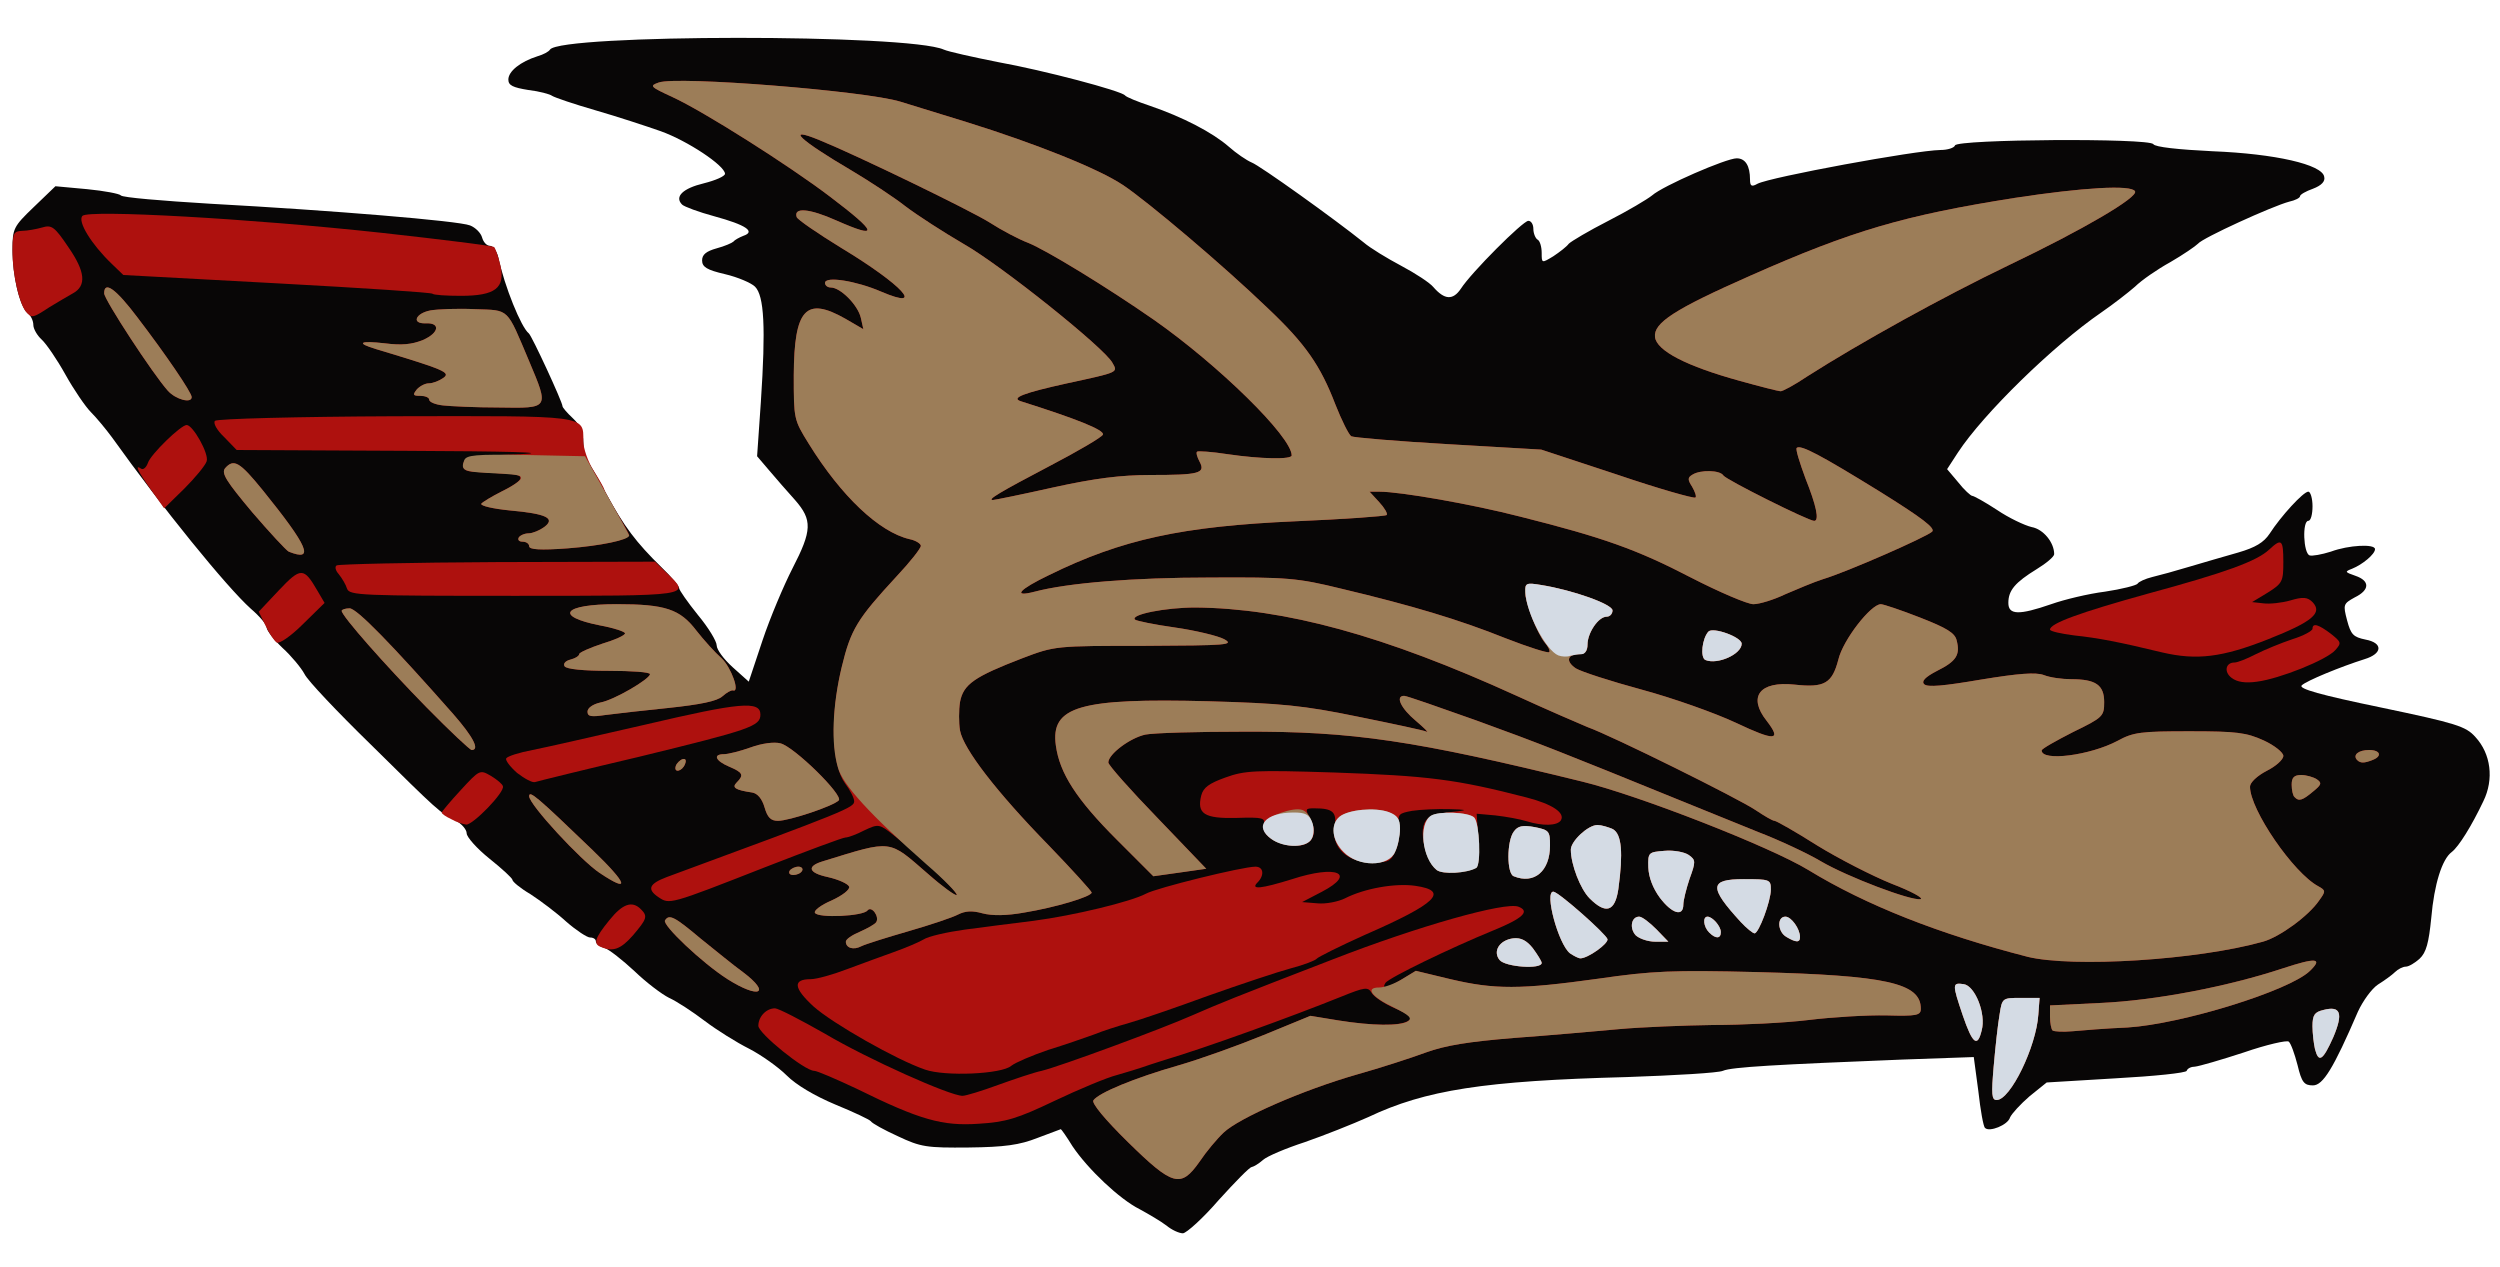 <!DOCTYPE svg PUBLIC "-//W3C//DTD SVG 20010904//EN" "http://www.w3.org/TR/2001/REC-SVG-20010904/DTD/svg10.dtd">
<svg version="1.0" xmlns="http://www.w3.org/2000/svg" width="600px" height="304px" viewBox="0 0 6000 3040" preserveAspectRatio="xMidYMid meet">
<g id="layer101" fill="#080606" stroke="none">
 <path d="M2799 2941 c-13 -10 -42 -27 -64 -39 -48 -24 -124 -96 -161 -151 -14 -23 -27 -41 -28 -41 0 0 -26 10 -56 21 -43 17 -79 22 -165 23 -101 1 -115 -1 -170 -27 -33 -15 -62 -31 -65 -36 -3 -4 -41 -22 -85 -40 -50 -21 -94 -47 -117 -70 -20 -20 -61 -49 -90 -64 -30 -15 -78 -45 -107 -67 -29 -22 -67 -47 -85 -55 -18 -9 -55 -37 -83 -64 -29 -27 -61 -52 -72 -56 -12 -3 -21 -11 -21 -16 0 -5 -6 -9 -14 -9 -7 0 -33 -17 -57 -38 -24 -22 -63 -51 -86 -66 -24 -14 -43 -30 -43 -34 0 -4 -25 -27 -55 -51 -30 -24 -55 -52 -55 -61 0 -9 -12 -23 -27 -31 -38 -19 -40 -21 -203 -182 -80 -78 -152 -154 -159 -169 -8 -15 -32 -44 -53 -63 -21 -20 -38 -42 -38 -49 0 -7 -17 -27 -38 -45 -58 -52 -213 -243 -333 -411 -14 -19 -37 -47 -51 -61 -13 -13 -41 -54 -61 -90 -20 -36 -46 -74 -57 -84 -11 -10 -20 -26 -20 -35 0 -10 -6 -23 -14 -29 -19 -16 -36 -89 -36 -152 0 -50 2 -55 51 -102 l52 -50 76 7 c41 4 78 11 81 15 3 5 99 13 215 20 292 16 595 41 623 52 13 5 26 18 29 29 3 11 11 20 19 20 7 0 16 12 20 28 15 70 55 168 73 182 7 5 81 165 81 175 0 3 11 16 25 29 17 16 25 34 25 58 0 19 4 38 9 44 5 5 26 41 46 79 43 79 71 116 133 177 23 22 42 45 42 50 0 4 20 33 45 64 25 30 45 63 45 73 0 10 17 33 38 52 l39 35 33 -99 c18 -54 51 -132 72 -173 47 -91 48 -116 6 -164 -18 -20 -46 -52 -62 -71 l-29 -34 9 -130 c12 -180 8 -255 -14 -277 -9 -9 -42 -23 -72 -30 -43 -10 -55 -17 -55 -33 0 -14 10 -22 35 -29 19 -5 37 -13 40 -16 3 -4 14 -10 24 -14 30 -10 7 -26 -70 -47 -37 -10 -72 -23 -77 -28 -19 -19 2 -39 52 -51 28 -7 51 -17 51 -23 -1 -20 -90 -79 -154 -102 -34 -12 -104 -35 -156 -50 -52 -15 -99 -31 -105 -35 -5 -4 -31 -11 -57 -14 -37 -6 -48 -11 -48 -25 0 -20 29 -43 70 -56 14 -4 27 -11 30 -16 25 -37 860 -38 945 0 11 5 70 18 130 30 111 20 296 69 305 80 3 4 30 15 60 25 79 27 150 64 189 98 18 16 43 33 55 38 19 7 198 135 269 192 15 13 56 38 90 56 34 18 69 41 77 51 27 31 47 32 66 4 25 -39 149 -163 162 -163 7 0 12 9 12 19 0 11 5 23 10 26 6 3 10 18 10 32 0 25 0 25 28 8 15 -10 32 -23 37 -30 6 -6 48 -31 95 -55 47 -24 94 -52 105 -61 26 -23 178 -89 203 -89 21 0 32 18 32 51 0 16 4 18 18 10 31 -16 378 -80 439 -81 17 0 33 -5 35 -11 5 -15 466 -18 476 -3 4 7 60 13 142 17 151 6 263 32 268 61 3 11 -6 21 -27 29 -17 6 -31 14 -31 18 0 4 -12 10 -26 13 -41 11 -208 87 -219 101 -6 6 -35 26 -66 44 -31 17 -70 44 -85 59 -16 14 -52 42 -81 62 -115 79 -283 243 -344 336 l-26 40 27 32 c14 18 30 32 33 32 4 0 31 15 60 34 28 19 66 37 83 41 28 5 54 37 54 65 0 6 -19 22 -42 36 -52 32 -68 51 -68 81 0 29 25 30 103 3 31 -11 89 -25 129 -30 40 -6 75 -15 78 -19 3 -5 19 -12 35 -16 17 -4 57 -15 90 -25 33 -10 86 -25 117 -34 41 -12 61 -24 75 -45 27 -42 81 -101 93 -101 5 0 10 16 10 35 0 19 -4 35 -10 35 -15 0 -12 78 3 83 6 2 29 -2 51 -9 43 -16 106 -19 106 -6 0 12 -30 37 -55 47 -18 7 -18 8 8 17 35 12 35 34 -2 52 -27 15 -28 17 -18 55 9 34 15 40 44 46 43 8 41 34 -2 47 -57 18 -140 52 -151 63 -8 8 45 23 190 53 181 38 204 45 227 71 37 40 45 101 19 154 -28 59 -59 109 -76 122 -23 17 -42 77 -49 158 -6 60 -12 83 -28 98 -11 10 -26 19 -33 19 -7 0 -19 6 -26 13 -7 7 -25 20 -41 30 -15 10 -36 39 -48 65 -59 137 -84 177 -108 177 -21 0 -27 -7 -37 -49 -7 -27 -16 -52 -21 -56 -4 -4 -53 7 -108 26 -55 18 -107 33 -117 34 -9 0 -18 4 -20 10 -1 5 -78 13 -170 18 l-166 10 -41 33 c-22 19 -43 42 -47 51 -5 18 -50 36 -60 25 -4 -3 -11 -43 -16 -88 l-11 -82 -171 6 c-302 12 -411 18 -431 27 -11 5 -114 11 -230 15 -343 9 -484 31 -621 96 -38 17 -106 44 -152 60 -46 15 -91 34 -101 43 -10 9 -22 16 -27 17 -5 0 -40 36 -79 79 -38 44 -77 79 -86 80 -9 0 -27 -8 -40 -19z"/>
 </g>
<g id="layer102" fill="#ae110e" stroke="none">
 <path d="M2707 2741 c-56 -55 -87 -93 -83 -100 12 -18 99 -54 204 -84 52 -15 144 -48 205 -73 l112 -46 67 11 c81 13 148 14 168 1 11 -7 4 -14 -32 -30 -26 -11 -51 -28 -56 -37 -9 -15 -16 -14 -73 9 -119 48 -326 123 -424 152 -22 7 -47 15 -55 18 -8 3 -35 11 -59 18 -24 6 -91 34 -150 62 -90 43 -117 51 -182 55 -87 6 -141 -9 -293 -84 -49 -23 -95 -43 -102 -43 -23 0 -134 -90 -134 -108 0 -22 19 -42 40 -42 8 0 62 28 120 61 103 61 300 149 330 149 8 0 47 -12 85 -26 39 -14 86 -30 105 -34 45 -11 289 -101 361 -133 69 -30 93 -40 339 -135 203 -79 412 -138 444 -126 29 11 11 28 -60 57 -105 43 -251 114 -259 126 -10 16 4 13 40 -9 l33 -20 83 20 c106 25 167 25 354 -1 131 -19 180 -21 380 -16 312 8 395 26 395 88 0 16 -10 18 -82 16 -46 -1 -130 4 -187 11 -57 7 -160 12 -230 12 -69 1 -171 5 -226 10 -55 5 -167 15 -250 21 -111 9 -166 18 -213 35 -35 13 -109 37 -166 53 -129 37 -282 104 -319 139 -16 15 -42 46 -58 70 -45 64 -64 59 -172 -47z"/>
 <path d="M4785 2558 c4 -46 10 -101 14 -123 6 -40 7 -40 51 -40 l45 0 -3 40 c-5 77 -67 205 -100 205 -12 0 -13 -13 -7 -82z"/>
 <path d="M2220 2567 c-70 -24 -222 -111 -267 -151 -49 -45 -51 -66 -7 -66 14 0 53 -11 87 -24 34 -13 85 -31 112 -41 28 -10 59 -23 71 -30 12 -8 57 -18 100 -24 43 -6 117 -15 164 -21 99 -13 234 -46 270 -65 25 -14 232 -65 263 -65 20 0 22 21 5 38 -18 18 9 15 83 -8 107 -35 156 -14 72 30 l-48 25 37 3 c20 2 50 -4 66 -12 47 -24 121 -37 169 -30 82 12 52 42 -122 118 -60 27 -112 53 -115 57 -3 4 -31 15 -62 23 -30 8 -120 38 -199 66 -79 29 -164 58 -189 65 -25 7 -63 19 -85 28 -22 8 -71 25 -110 37 -38 13 -78 30 -88 38 -23 20 -159 26 -207 9z"/>
 <path d="M5556 2518 c-3 -13 -6 -38 -6 -55 0 -27 5 -34 26 -39 42 -11 48 8 24 65 -25 56 -35 63 -44 29z"/>
 <path d="M4711 2438 c-26 -77 -26 -80 2 -76 27 4 54 71 43 111 -10 42 -22 32 -45 -35z"/>
 <path d="M4926 2473 c-3 -3 -6 -18 -6 -33 l0 -27 123 -6 c130 -6 303 -39 436 -83 79 -26 97 -25 65 6 -49 48 -309 128 -438 136 -50 2 -110 7 -132 9 -23 2 -44 1 -48 -2z"/>
 <path d="M1746 2350 c-61 -39 -157 -130 -150 -141 10 -16 23 -9 86 44 35 28 80 65 101 80 69 52 39 65 -37 17z"/>
 <path d="M3599 2304 c-17 -21 0 -48 33 -52 18 -2 32 5 47 24 11 15 21 31 21 35 0 16 -87 10 -101 -7z"/>
 <path d="M4865 2296 c-210 -54 -386 -123 -525 -208 -92 -56 -407 -179 -542 -212 -403 -99 -551 -121 -813 -120 -110 0 -216 3 -236 7 -37 8 -89 47 -89 67 0 6 53 66 118 133 l117 122 -63 9 -64 9 -88 -88 c-96 -96 -137 -159 -146 -226 -13 -94 58 -114 366 -106 175 5 228 10 359 37 84 17 159 33 165 36 6 3 -6 -9 -26 -26 -36 -30 -50 -60 -28 -60 6 0 83 27 173 59 149 54 212 79 487 191 52 21 138 56 190 77 52 20 120 52 150 70 65 38 216 95 239 91 9 -2 -22 -19 -69 -37 -47 -19 -127 -60 -179 -92 -52 -33 -98 -59 -102 -59 -5 0 -25 -12 -46 -26 -40 -27 -342 -177 -403 -199 -19 -8 -96 -41 -170 -75 -318 -145 -556 -210 -771 -212 -72 0 -157 17 -145 29 3 3 46 12 96 19 49 7 103 20 118 28 25 14 8 15 -190 16 -216 0 -216 0 -295 30 -114 44 -141 62 -149 105 -3 19 -3 50 0 68 8 44 87 147 214 277 56 58 102 109 102 112 0 10 -88 36 -161 48 -44 8 -78 8 -101 2 -25 -7 -41 -6 -59 3 -13 7 -67 25 -119 40 -52 15 -103 31 -113 36 -19 10 -37 4 -37 -11 0 -6 15 -16 34 -24 18 -8 36 -18 39 -23 8 -13 -11 -40 -21 -28 -10 14 -118 19 -126 6 -4 -5 14 -19 40 -30 26 -12 44 -26 42 -33 -3 -7 -25 -17 -51 -23 -47 -10 -52 -26 -12 -38 169 -52 156 -53 253 31 34 30 65 53 68 50 5 -6 -95 -101 -152 -144 -34 -27 -36 -27 -70 -11 -19 10 -39 17 -45 17 -6 0 -92 32 -192 71 -232 91 -230 90 -257 72 -28 -19 -22 -32 20 -48 432 -159 450 -167 450 -182 0 -8 -10 -27 -22 -43 -32 -44 -36 -159 -9 -274 23 -96 37 -119 133 -223 32 -34 58 -67 58 -73 0 -5 -12 -13 -27 -16 -73 -17 -164 -103 -242 -229 -36 -58 -36 -59 -36 -165 1 -159 29 -189 124 -135 l43 25 -6 -27 c-7 -31 -49 -73 -72 -73 -8 0 -14 -5 -14 -11 0 -17 75 -5 135 21 108 46 51 -16 -96 -105 -57 -35 -105 -68 -107 -74 -8 -24 30 -21 95 8 104 46 100 30 -15 -57 -100 -76 -304 -205 -378 -239 -54 -25 -56 -27 -33 -35 43 -16 496 20 580 46 24 7 96 30 159 49 164 51 317 112 375 151 60 40 241 193 347 295 91 86 127 138 163 232 15 38 32 72 38 76 5 3 111 12 233 19 l223 13 182 60 c100 34 185 58 188 55 3 -2 -1 -14 -8 -26 -11 -17 -11 -22 1 -29 19 -12 66 -11 74 2 6 10 204 109 218 109 13 0 5 -37 -21 -102 -14 -38 -24 -70 -21 -73 9 -9 59 18 200 105 101 63 134 88 125 96 -14 13 -205 97 -262 114 -22 7 -62 24 -90 36 -27 13 -62 24 -77 24 -14 0 -82 -29 -150 -64 -129 -67 -210 -96 -409 -146 -116 -30 -288 -60 -338 -60 l-24 0 23 25 c13 14 21 28 18 31 -4 3 -102 10 -219 15 -271 12 -416 43 -591 129 -73 35 -89 54 -35 40 79 -21 237 -34 422 -34 185 -1 209 1 315 27 168 40 282 74 394 119 54 21 101 36 104 33 3 -2 -2 -13 -10 -22 -19 -23 -48 -97 -48 -124 0 -19 4 -21 39 -15 75 12 171 46 171 61 0 8 -6 15 -14 15 -20 0 -46 39 -46 67 0 16 -6 23 -19 23 -30 0 -34 17 -9 34 13 8 84 31 158 51 74 20 176 56 227 80 93 44 110 43 73 -5 -46 -58 -17 -96 67 -87 72 8 90 -3 105 -60 11 -47 78 -133 102 -133 6 0 48 14 94 32 64 25 84 37 88 55 9 35 -1 50 -47 73 -29 15 -38 25 -31 32 8 8 48 4 136 -11 91 -15 132 -18 151 -11 15 6 44 10 66 10 59 0 79 14 79 55 0 34 -3 37 -75 72 -41 21 -75 40 -75 44 0 27 116 12 182 -23 38 -21 57 -23 173 -23 113 0 136 3 178 22 26 12 47 29 47 37 0 9 -18 25 -40 36 -23 12 -40 28 -40 38 0 55 104 207 164 239 18 10 18 12 2 34 -25 37 -95 88 -135 99 -156 44 -457 63 -566 36z m-2338 -1126 c100 -22 163 -30 234 -30 117 0 133 -4 118 -32 -6 -11 -9 -22 -6 -24 2 -2 35 0 73 6 82 12 154 13 154 3 0 -45 -176 -217 -330 -325 -115 -80 -258 -167 -302 -185 -24 -9 -65 -31 -93 -49 -46 -29 -318 -161 -409 -198 -83 -34 -47 0 79 74 42 25 100 63 128 85 29 22 91 62 139 90 90 51 340 251 358 286 13 23 16 22 -109 49 -104 23 -136 35 -111 43 133 42 201 69 197 80 -2 6 -60 40 -129 76 -118 62 -150 81 -135 81 4 0 68 -13 144 -30z"/>
 <path d="M3768 2288 c-28 -22 -62 -148 -40 -148 12 0 126 101 130 114 2 11 -47 46 -65 46 -5 0 -16 -6 -25 -12z"/>
 <path d="M1443 2273 c-20 -7 -16 -21 19 -64 32 -40 55 -48 76 -27 17 17 15 23 -19 63 -29 33 -48 40 -76 28z"/>
 <path d="M3926 2245 c-16 -17 -11 -45 8 -45 7 0 25 14 41 30 l29 30 -31 0 c-18 0 -38 -7 -47 -15z"/>
 <path d="M4288 2249 c-22 -12 -24 -49 -3 -49 14 0 35 29 35 49 0 14 -10 13 -32 0z"/>
 <path d="M4102 2238 c-14 -14 -16 -38 -4 -38 12 0 32 23 32 37 0 16 -12 17 -28 1z"/>
 <path d="M4178 2213 c-77 -84 -76 -103 7 -103 63 0 65 1 65 25 0 28 -29 105 -39 105 -4 0 -19 -12 -33 -27z"/>
 <path d="M3984 2155 c-17 -23 -27 -49 -28 -73 -1 -36 0 -37 39 -40 22 -2 48 3 58 10 17 12 17 16 2 57 -8 24 -15 52 -15 62 0 30 -27 22 -56 -16z"/>
 <path d="M3815 2156 c-22 -22 -45 -81 -45 -117 0 -20 41 -59 64 -59 9 0 26 5 37 10 21 12 25 56 13 144 -8 54 -30 61 -69 22z"/>
 <path d="M1439 2095 c-45 -30 -169 -164 -169 -184 0 -15 18 0 152 129 85 82 92 105 17 55z"/>
 <path d="M3633 2103 c-17 -6 -17 -84 0 -107 10 -14 21 -16 50 -11 35 7 37 10 37 44 0 62 -38 94 -87 74z"/>
 <path d="M1895 2090 c3 -5 13 -10 21 -10 8 0 12 5 9 10 -3 6 -13 10 -21 10 -8 0 -12 -4 -9 -10z"/>
 <path d="M3448 2088 c-21 -18 -39 -75 -32 -104 6 -25 20 -31 84 -37 23 -3 17 -4 -20 -5 -30 -1 -71 1 -91 4 -32 6 -35 8 -31 35 2 16 -1 43 -8 59 -11 27 -17 30 -57 30 -60 0 -98 -36 -90 -85 6 -36 -4 -45 -48 -45 -23 0 -23 1 -10 27 10 18 11 32 4 45 -21 39 -127 9 -116 -33 4 -16 -2 -18 -65 -16 -78 2 -96 -10 -85 -54 5 -19 19 -29 58 -43 47 -17 71 -18 261 -12 225 8 292 16 462 60 62 16 93 37 82 55 -9 13 -43 14 -82 2 -16 -5 -49 -11 -75 -14 l-45 -4 4 59 c3 33 1 63 -4 68 -17 15 -80 20 -96 8z"/>
 <path d="M1083 1966 c-13 -6 -23 -13 -23 -16 1 -3 21 -27 46 -54 45 -49 46 -49 72 -34 15 9 28 20 29 25 5 14 -72 93 -88 92 -8 -1 -24 -6 -36 -13z"/>
 <path d="M1835 1938 c-6 -21 -17 -34 -30 -36 -41 -6 -49 -12 -37 -24 18 -18 15 -24 -18 -38 -33 -14 -40 -30 -12 -30 9 0 38 -7 63 -16 27 -10 57 -14 72 -10 33 8 152 125 140 137 -14 14 -119 49 -146 49 -17 0 -25 -8 -32 -32z"/>
 <path d="M5507 1913 c-4 -3 -7 -17 -7 -30 0 -17 6 -23 23 -23 12 0 29 5 37 10 13 9 12 13 -9 30 -25 21 -34 24 -44 13z"/>
 <path d="M1241 1855 c-17 -15 -29 -31 -26 -35 3 -5 31 -14 63 -20 31 -6 153 -34 271 -61 226 -53 276 -58 276 -24 0 28 -24 36 -290 101 -132 31 -245 59 -251 61 -6 2 -25 -8 -43 -22z"/>
 <path d="M1622 1838 c2 -6 10 -14 16 -16 7 -2 10 2 6 12 -7 18 -28 22 -22 4z"/>
 <path d="M5657 1824 c-11 -12 3 -24 29 -24 27 0 32 15 8 24 -20 8 -29 8 -37 0z"/>
 <path d="M1024 1698 c-101 -103 -204 -220 -204 -232 0 -3 9 -6 19 -6 17 0 100 85 249 254 48 55 64 86 44 86 -4 0 -53 -46 -108 -102z"/>
 <path d="M1410 1708 c0 -9 13 -18 31 -22 33 -6 118 -56 119 -68 0 -5 -45 -8 -99 -8 -60 0 -102 -4 -106 -11 -4 -6 2 -13 14 -16 12 -3 21 -9 21 -13 0 -4 25 -15 55 -25 30 -9 55 -20 55 -25 0 -4 -27 -13 -60 -19 -111 -22 -89 -51 40 -51 117 0 152 12 191 63 18 23 45 53 61 67 23 22 45 83 27 77 -4 -1 -15 5 -25 14 -13 12 -54 20 -129 28 -60 6 -129 14 -152 17 -34 5 -43 4 -43 -8z"/>
 <path d="M5356 1627 c-19 -14 -15 -37 7 -37 7 0 30 -9 51 -20 22 -11 61 -27 88 -36 26 -8 48 -20 48 -25 0 -15 15 -10 44 12 25 20 26 22 11 39 -21 24 -134 69 -188 76 -28 4 -48 1 -61 -9z"/>
 <path d="M4093 1584 c-13 -6 -8 -51 7 -68 11 -12 80 13 80 29 0 25 -58 51 -87 39z"/>
 <path d="M5190 1566 c-103 -25 -155 -35 -212 -41 -32 -4 -58 -10 -58 -14 0 -15 72 -41 234 -86 188 -51 262 -78 292 -106 30 -28 34 -24 34 30 0 46 -2 51 -37 73 l-38 23 27 3 c15 2 44 -1 65 -7 30 -9 41 -8 53 4 25 26 0 47 -106 89 -111 44 -172 51 -254 32z"/>
 <path d="M664 1542 c-6 -4 -18 -22 -27 -41 l-16 -33 48 -51 c53 -56 60 -56 93 1 l17 29 -52 51 c-29 29 -57 48 -63 44z"/>
 <path d="M833 1413 c-3 -10 -12 -25 -20 -35 -8 -9 -10 -18 -5 -21 4 -3 178 -7 386 -8 l378 -1 29 28 c57 55 64 54 -366 54 -368 0 -396 -1 -402 -17z"/>
 <path d="M693 1324 c-6 -3 -46 -46 -88 -95 -62 -74 -74 -93 -65 -105 21 -24 35 -16 91 53 109 135 125 172 62 147z"/>
 <path d="M1270 1311 c0 -6 -7 -11 -16 -11 -8 0 -12 -4 -9 -10 3 -5 14 -10 24 -10 9 0 26 -7 37 -15 28 -21 6 -32 -83 -40 -40 -4 -70 -11 -68 -16 3 -4 26 -18 50 -30 50 -25 57 -38 23 -41 -13 -1 -34 -2 -48 -3 -14 -1 -35 -2 -48 -3 -17 -2 -22 -7 -20 -19 3 -16 20 -19 138 -23 79 -4 -35 -7 -273 -8 l-409 -2 -30 -31 c-18 -17 -27 -34 -22 -39 5 -5 199 -10 431 -11 466 -1 453 -3 453 60 0 17 11 49 25 71 14 22 25 42 25 44 0 3 14 28 30 56 17 28 30 52 30 54 0 12 -68 26 -147 32 -67 5 -93 3 -93 -5z"/>
 <path d="M362 1175 c-33 -47 -39 -61 -23 -50 5 3 12 -3 16 -14 6 -20 79 -91 93 -91 15 0 54 69 48 87 -3 10 -28 40 -54 66 l-48 47 -32 -45z"/>
 <path d="M1063 973 c-18 -2 -33 -8 -33 -14 0 -5 -10 -9 -21 -9 -18 0 -19 -2 -9 -15 7 -8 20 -15 29 -15 10 0 25 -6 35 -13 18 -13 5 -19 -161 -69 -50 -15 -40 -21 21 -14 39 5 64 3 91 -8 39 -17 43 -42 6 -40 -34 1 -24 -24 12 -31 17 -3 66 -5 107 -3 84 3 75 -5 130 125 48 114 49 113 -72 111 -57 0 -118 -3 -135 -5z"/>
 <path d="M403 938 c-36 -40 -153 -219 -153 -234 0 -31 28 -11 80 58 68 89 130 180 130 191 0 16 -38 6 -57 -15z"/>
 <path d="M4175 914 c-127 -35 -199 -72 -203 -105 -4 -34 47 -67 228 -147 246 -109 370 -145 635 -187 164 -25 280 -32 289 -16 9 14 -124 92 -304 178 -156 75 -355 185 -482 266 -31 21 -61 37 -65 36 -4 0 -48 -11 -98 -25z"/>
 <path d="M62 748 c-16 -21 -32 -89 -32 -143 0 -45 2 -50 23 -51 12 0 34 -4 48 -8 23 -7 30 -2 63 47 41 59 44 93 11 111 -11 6 -36 21 -56 33 -41 27 -43 27 -57 11z"/>
 <path d="M1038 705 c-2 -3 -170 -14 -373 -25 l-369 -20 -28 -27 c-48 -46 -83 -102 -70 -115 15 -15 398 6 720 41 144 16 265 31 268 34 3 3 10 23 15 44 12 54 -12 73 -95 73 -35 0 -65 -2 -68 -5z"/>
 </g>
<g id="layer103" fill="#9c7d58" stroke="none">
 <path d="M2707 2741 c-56 -55 -87 -93 -83 -100 12 -18 99 -54 204 -84 52 -15 144 -48 205 -73 l112 -46 67 11 c81 13 148 14 167 2 11 -7 3 -15 -34 -33 -53 -25 -70 -48 -35 -48 13 0 37 -9 55 -20 l33 -20 83 20 c106 25 167 25 354 -1 131 -19 180 -21 380 -16 312 8 395 26 395 88 0 16 -10 18 -82 16 -46 -1 -130 4 -187 11 -57 7 -160 12 -230 12 -69 1 -171 5 -226 10 -55 5 -167 15 -250 21 -111 9 -166 18 -213 35 -35 13 -109 37 -166 53 -129 37 -282 104 -319 139 -16 15 -42 46 -58 70 -45 64 -64 59 -172 -47z"/>
 <path d="M4785 2558 c4 -46 10 -101 14 -123 6 -40 7 -40 51 -40 l45 0 -3 40 c-5 77 -67 205 -100 205 -12 0 -13 -13 -7 -82z"/>
 <path d="M5556 2518 c-3 -13 -6 -38 -6 -55 0 -27 5 -34 26 -39 42 -11 48 8 24 65 -25 56 -35 63 -44 29z"/>
 <path d="M4711 2438 c-26 -77 -26 -80 2 -76 27 4 54 71 43 111 -10 42 -22 32 -45 -35z"/>
 <path d="M4926 2473 c-3 -3 -6 -18 -6 -33 l0 -27 123 -6 c130 -6 303 -39 436 -83 79 -26 97 -25 65 6 -49 48 -309 128 -438 136 -50 2 -110 7 -132 9 -23 2 -44 1 -48 -2z"/>
 <path d="M1746 2350 c-61 -39 -157 -130 -150 -141 10 -16 23 -9 86 44 35 28 80 65 101 80 69 52 39 65 -37 17z"/>
 <path d="M3599 2304 c-17 -21 0 -48 33 -52 18 -2 32 5 47 24 11 15 21 31 21 35 0 16 -87 10 -101 -7z"/>
 <path d="M4865 2296 c-210 -54 -386 -123 -525 -208 -92 -56 -407 -179 -542 -212 -403 -99 -551 -121 -813 -120 -110 0 -216 3 -236 7 -37 8 -89 47 -89 67 0 6 53 66 118 133 l117 122 -63 9 -64 9 -88 -88 c-96 -96 -137 -159 -146 -226 -13 -94 58 -114 366 -106 175 5 228 10 359 37 84 17 159 33 165 36 6 3 -6 -9 -26 -26 -36 -30 -50 -60 -28 -60 6 0 83 27 173 59 149 54 212 79 487 191 52 21 138 56 190 77 52 20 120 52 150 70 65 38 216 95 239 91 9 -2 -22 -19 -69 -37 -47 -19 -127 -60 -179 -92 -52 -33 -98 -59 -102 -59 -5 0 -25 -12 -46 -26 -40 -27 -342 -177 -403 -199 -19 -8 -96 -41 -170 -75 -318 -145 -556 -210 -771 -212 -72 0 -157 17 -145 29 3 3 46 12 96 19 49 7 103 20 118 28 25 14 8 15 -190 16 -216 0 -216 0 -295 30 -114 44 -141 62 -149 105 -3 19 -3 50 0 68 8 44 87 147 214 277 56 58 102 109 102 112 0 10 -88 36 -161 48 -44 8 -78 8 -101 2 -25 -7 -41 -6 -59 3 -13 7 -67 25 -119 40 -52 15 -103 31 -113 36 -19 10 -37 4 -37 -11 0 -6 15 -16 34 -24 18 -8 36 -18 39 -23 8 -13 -11 -40 -21 -28 -10 14 -118 19 -126 6 -4 -5 14 -19 40 -30 26 -12 44 -26 42 -33 -3 -7 -25 -17 -51 -23 -47 -10 -52 -26 -12 -38 169 -52 156 -53 253 31 34 30 65 52 68 50 3 -3 -30 -37 -73 -74 -135 -119 -201 -191 -212 -232 -17 -57 -13 -149 9 -241 22 -91 37 -115 132 -218 32 -34 58 -67 58 -73 0 -5 -12 -13 -27 -16 -73 -17 -164 -103 -242 -229 -36 -58 -36 -59 -36 -165 1 -159 29 -189 124 -135 l43 25 -6 -27 c-7 -31 -49 -73 -72 -73 -8 0 -14 -5 -14 -11 0 -17 75 -5 135 21 108 46 51 -16 -96 -105 -57 -35 -105 -68 -107 -74 -8 -24 30 -21 95 8 104 46 100 30 -15 -57 -100 -76 -304 -205 -378 -239 -54 -25 -56 -27 -33 -35 43 -16 496 20 580 46 24 7 96 30 159 49 164 51 317 112 375 151 60 40 241 193 347 295 91 86 127 138 163 232 15 38 32 72 38 76 5 3 111 12 233 19 l223 13 182 60 c100 34 185 58 188 55 3 -2 -1 -14 -8 -26 -11 -17 -11 -22 1 -29 19 -12 66 -11 74 2 6 10 204 109 218 109 13 0 5 -37 -21 -102 -14 -38 -24 -70 -21 -73 9 -9 59 18 200 105 101 63 134 88 125 96 -14 13 -205 97 -262 114 -22 7 -62 24 -90 36 -27 13 -62 24 -77 24 -14 0 -82 -29 -150 -64 -129 -67 -210 -96 -409 -146 -116 -30 -288 -60 -338 -60 l-24 0 23 25 c13 14 21 28 18 31 -4 3 -102 10 -219 15 -271 12 -416 43 -591 129 -73 35 -89 54 -35 40 79 -21 237 -34 422 -34 185 -1 209 1 315 27 168 40 282 74 394 119 54 21 101 36 104 33 3 -2 -2 -13 -10 -22 -19 -23 -48 -97 -48 -124 0 -19 4 -21 39 -15 75 12 171 46 171 61 0 8 -6 15 -14 15 -20 0 -46 39 -46 67 0 16 -6 23 -19 23 -30 0 -34 17 -9 34 13 8 84 31 158 51 74 20 176 56 227 80 93 44 110 43 73 -5 -46 -58 -17 -96 67 -87 72 8 90 -3 105 -60 11 -47 78 -133 102 -133 6 0 48 14 94 32 64 25 84 37 88 55 9 35 -1 50 -47 73 -29 15 -38 25 -31 32 8 8 48 4 136 -11 91 -15 132 -18 151 -11 15 6 44 10 66 10 59 0 79 14 79 55 0 34 -3 37 -75 72 -41 21 -75 40 -75 44 0 27 116 12 182 -23 38 -21 57 -23 173 -23 113 0 136 3 178 22 26 12 47 29 47 37 0 9 -18 25 -40 36 -23 12 -40 28 -40 38 0 55 104 207 164 239 18 10 18 12 2 34 -25 37 -95 88 -135 99 -156 44 -457 63 -566 36z m-2338 -1126 c100 -22 163 -30 234 -30 117 0 133 -4 118 -32 -6 -11 -9 -22 -6 -24 2 -2 35 0 73 6 82 12 154 13 154 3 0 -45 -176 -217 -330 -325 -115 -80 -258 -167 -302 -185 -24 -9 -65 -31 -93 -49 -46 -29 -318 -161 -409 -198 -83 -34 -47 0 79 74 42 25 100 63 128 85 29 22 91 62 139 90 90 51 340 251 358 286 13 23 16 22 -109 49 -104 23 -136 35 -111 43 133 42 201 69 197 80 -2 6 -60 40 -129 76 -118 62 -150 81 -135 81 4 0 68 -13 144 -30z"/>
 <path d="M3768 2288 c-28 -22 -62 -148 -40 -148 12 0 126 101 130 114 2 11 -47 46 -65 46 -5 0 -16 -6 -25 -12z"/>
 <path d="M3926 2245 c-16 -17 -11 -45 8 -45 7 0 25 14 41 30 l29 30 -31 0 c-18 0 -38 -7 -47 -15z"/>
 <path d="M4288 2249 c-22 -12 -24 -49 -3 -49 14 0 35 29 35 49 0 14 -10 13 -32 0z"/>
 <path d="M4102 2238 c-14 -14 -16 -38 -4 -38 12 0 32 23 32 37 0 16 -12 17 -28 1z"/>
 <path d="M4178 2213 c-77 -84 -76 -103 7 -103 63 0 65 1 65 25 0 28 -29 105 -39 105 -4 0 -19 -12 -33 -27z"/>
 <path d="M3984 2155 c-17 -23 -27 -49 -28 -73 -1 -36 0 -37 39 -40 22 -2 48 3 58 10 17 12 17 16 2 57 -8 24 -15 52 -15 62 0 30 -27 22 -56 -16z"/>
 <path d="M3815 2156 c-22 -22 -45 -81 -45 -117 0 -20 41 -59 64 -59 9 0 26 5 37 10 21 12 25 56 13 144 -8 54 -30 61 -69 22z"/>
 <path d="M1439 2095 c-45 -30 -169 -164 -169 -184 0 -15 18 0 152 129 85 82 92 105 17 55z"/>
 <path d="M3633 2103 c-17 -6 -17 -84 0 -107 10 -14 21 -16 50 -11 35 7 37 10 37 44 0 62 -38 94 -87 74z"/>
 <path d="M1895 2090 c3 -5 13 -10 21 -10 8 0 12 5 9 10 -3 6 -13 10 -21 10 -8 0 -12 -4 -9 -10z"/>
 <path d="M3448 2088 c-35 -28 -44 -110 -14 -130 18 -12 91 -9 104 4 13 13 17 114 5 121 -23 13 -81 16 -95 5z"/>
 <path d="M3225 2045 c-28 -27 -33 -66 -10 -85 21 -17 85 -23 118 -11 21 8 27 17 27 40 0 17 -5 42 -12 56 -16 36 -88 36 -123 0z"/>
 <path d="M3049 2012 c-13 -12 -20 -25 -16 -34 7 -19 71 -42 93 -34 20 8 34 47 22 69 -12 23 -69 22 -99 -1z"/>
 <path d="M1835 1938 c-6 -21 -17 -34 -30 -36 -41 -6 -49 -12 -37 -24 18 -18 15 -24 -18 -38 -33 -14 -40 -30 -12 -30 9 0 38 -7 63 -16 27 -10 57 -14 72 -10 33 8 152 125 140 137 -14 14 -119 49 -146 49 -17 0 -25 -8 -32 -32z"/>
 <path d="M5507 1913 c-4 -3 -7 -17 -7 -30 0 -17 6 -23 23 -23 12 0 29 5 37 10 13 9 12 13 -9 30 -25 21 -34 24 -44 13z"/>
 <path d="M1622 1838 c2 -6 10 -14 16 -16 7 -2 10 2 6 12 -7 18 -28 22 -22 4z"/>
 <path d="M5657 1824 c-11 -12 3 -24 29 -24 27 0 32 15 8 24 -20 8 -29 8 -37 0z"/>
 <path d="M1024 1698 c-101 -103 -204 -220 -204 -232 0 -3 9 -6 19 -6 17 0 100 85 249 254 48 55 64 86 44 86 -4 0 -53 -46 -108 -102z"/>
 <path d="M1410 1708 c0 -9 13 -18 31 -22 33 -6 118 -56 119 -68 0 -5 -45 -8 -99 -8 -60 0 -102 -4 -106 -11 -4 -6 2 -13 14 -16 12 -3 21 -9 21 -13 0 -4 25 -15 55 -25 30 -9 55 -20 55 -25 0 -4 -27 -13 -60 -19 -111 -22 -89 -51 40 -51 117 0 152 12 191 63 18 23 45 53 61 67 23 22 45 83 27 77 -4 -1 -15 5 -25 14 -13 12 -54 20 -129 28 -60 6 -129 14 -152 17 -34 5 -43 4 -43 -8z"/>
 <path d="M4093 1584 c-13 -6 -8 -51 7 -68 11 -12 80 13 80 29 0 25 -58 51 -87 39z"/>
 <path d="M693 1324 c-6 -3 -46 -46 -88 -95 -62 -74 -74 -93 -65 -105 21 -24 35 -16 91 53 109 135 125 172 62 147z"/>
 <path d="M1270 1311 c0 -6 -7 -11 -16 -11 -8 0 -12 -4 -9 -10 3 -5 14 -10 24 -10 9 0 26 -7 37 -15 28 -21 6 -32 -83 -40 -40 -4 -70 -11 -68 -16 3 -4 26 -18 50 -30 25 -12 45 -26 45 -31 0 -8 -3 -9 -83 -13 -54 -3 -62 -7 -53 -30 5 -13 26 -15 148 -13 l142 3 53 94 c29 51 53 95 53 96 0 11 -71 25 -147 31 -67 5 -93 3 -93 -5z"/>
 <path d="M1063 973 c-18 -2 -33 -8 -33 -14 0 -5 -10 -9 -21 -9 -18 0 -19 -2 -9 -15 7 -8 20 -15 29 -15 10 0 25 -6 35 -13 18 -13 5 -19 -161 -69 -50 -15 -40 -21 21 -14 39 5 64 3 91 -8 39 -17 43 -42 6 -40 -34 1 -24 -24 12 -31 17 -3 66 -5 107 -3 84 3 75 -5 130 125 48 114 49 113 -72 111 -57 0 -118 -3 -135 -5z"/>
 <path d="M403 938 c-36 -40 -153 -219 -153 -234 0 -31 28 -11 80 58 68 89 130 180 130 191 0 16 -38 6 -57 -15z"/>
 <path d="M4175 914 c-127 -35 -199 -72 -203 -105 -4 -34 47 -67 228 -147 246 -109 370 -145 635 -187 164 -25 280 -32 289 -16 9 14 -124 92 -304 178 -156 75 -355 185 -482 266 -31 21 -61 37 -65 36 -4 0 -48 -11 -98 -25z"/>
 </g>
<g id="layer104" fill="#d4dbe4" stroke="none">
 <path d="M4785 2558 c4 -46 10 -101 14 -123 6 -40 7 -40 51 -40 l45 0 -3 40 c-5 77 -67 205 -100 205 -12 0 -13 -13 -7 -82z"/>
 <path d="M5556 2518 c-3 -13 -6 -38 -6 -55 0 -27 5 -34 26 -39 42 -11 48 8 24 65 -25 56 -35 63 -44 29z"/>
 <path d="M4711 2438 c-26 -77 -26 -80 2 -76 27 4 54 71 43 111 -10 42 -22 32 -45 -35z"/>
 <path d="M3599 2304 c-17 -21 0 -48 33 -52 18 -2 32 5 47 24 11 15 21 31 21 35 0 16 -87 10 -101 -7z"/>
 <path d="M3768 2288 c-28 -22 -62 -148 -40 -148 12 0 126 101 130 114 2 11 -47 46 -65 46 -5 0 -16 -6 -25 -12z"/>
 <path d="M3926 2245 c-16 -17 -11 -45 8 -45 7 0 25 14 41 30 l29 30 -31 0 c-18 0 -38 -7 -47 -15z"/>
 <path d="M4288 2249 c-22 -12 -24 -49 -3 -49 14 0 35 29 35 49 0 14 -10 13 -32 0z"/>
 <path d="M4102 2238 c-14 -14 -16 -38 -4 -38 12 0 32 23 32 37 0 16 -12 17 -28 1z"/>
 <path d="M4178 2213 c-77 -84 -76 -103 7 -103 63 0 65 1 65 25 0 28 -29 105 -39 105 -4 0 -19 -12 -33 -27z"/>
 <path d="M3984 2155 c-17 -23 -27 -49 -28 -73 -1 -36 0 -37 39 -40 22 -2 48 3 58 10 17 12 17 16 2 57 -8 24 -15 52 -15 62 0 30 -27 22 -56 -16z"/>
 <path d="M3815 2156 c-22 -22 -45 -81 -45 -117 0 -20 41 -59 64 -59 9 0 26 5 37 10 21 12 25 56 13 144 -8 54 -30 61 -69 22z"/>
 <path d="M3633 2103 c-17 -6 -17 -84 0 -107 10 -14 21 -16 50 -11 35 7 37 10 37 44 0 62 -38 94 -87 74z"/>
 <path d="M3448 2088 c-35 -28 -44 -110 -14 -130 18 -12 91 -9 104 4 13 13 17 114 5 121 -23 13 -81 16 -95 5z"/>
 <path d="M3225 2045 c-28 -27 -33 -66 -10 -85 21 -17 85 -23 118 -11 21 8 27 17 27 40 0 17 -5 42 -12 56 -16 36 -88 36 -123 0z"/>
 <path d="M3052 2014 c-44 -30 -16 -64 53 -64 28 0 37 5 44 23 5 12 5 30 -1 40 -11 22 -65 23 -96 1z"/>
 <path d="M4093 1584 c-13 -6 -8 -51 7 -68 11 -12 80 13 80 29 0 25 -58 51 -87 39z"/>
 <path d="M3740 1573 c-30 -12 -78 -104 -79 -152 -1 -22 2 -23 38 -17 75 12 171 46 171 61 0 8 -6 15 -14 15 -20 0 -46 39 -46 67 0 13 -6 23 -14 23 -8 0 -20 2 -28 4 -7 3 -20 2 -28 -1z"/>
 </g>

</svg>